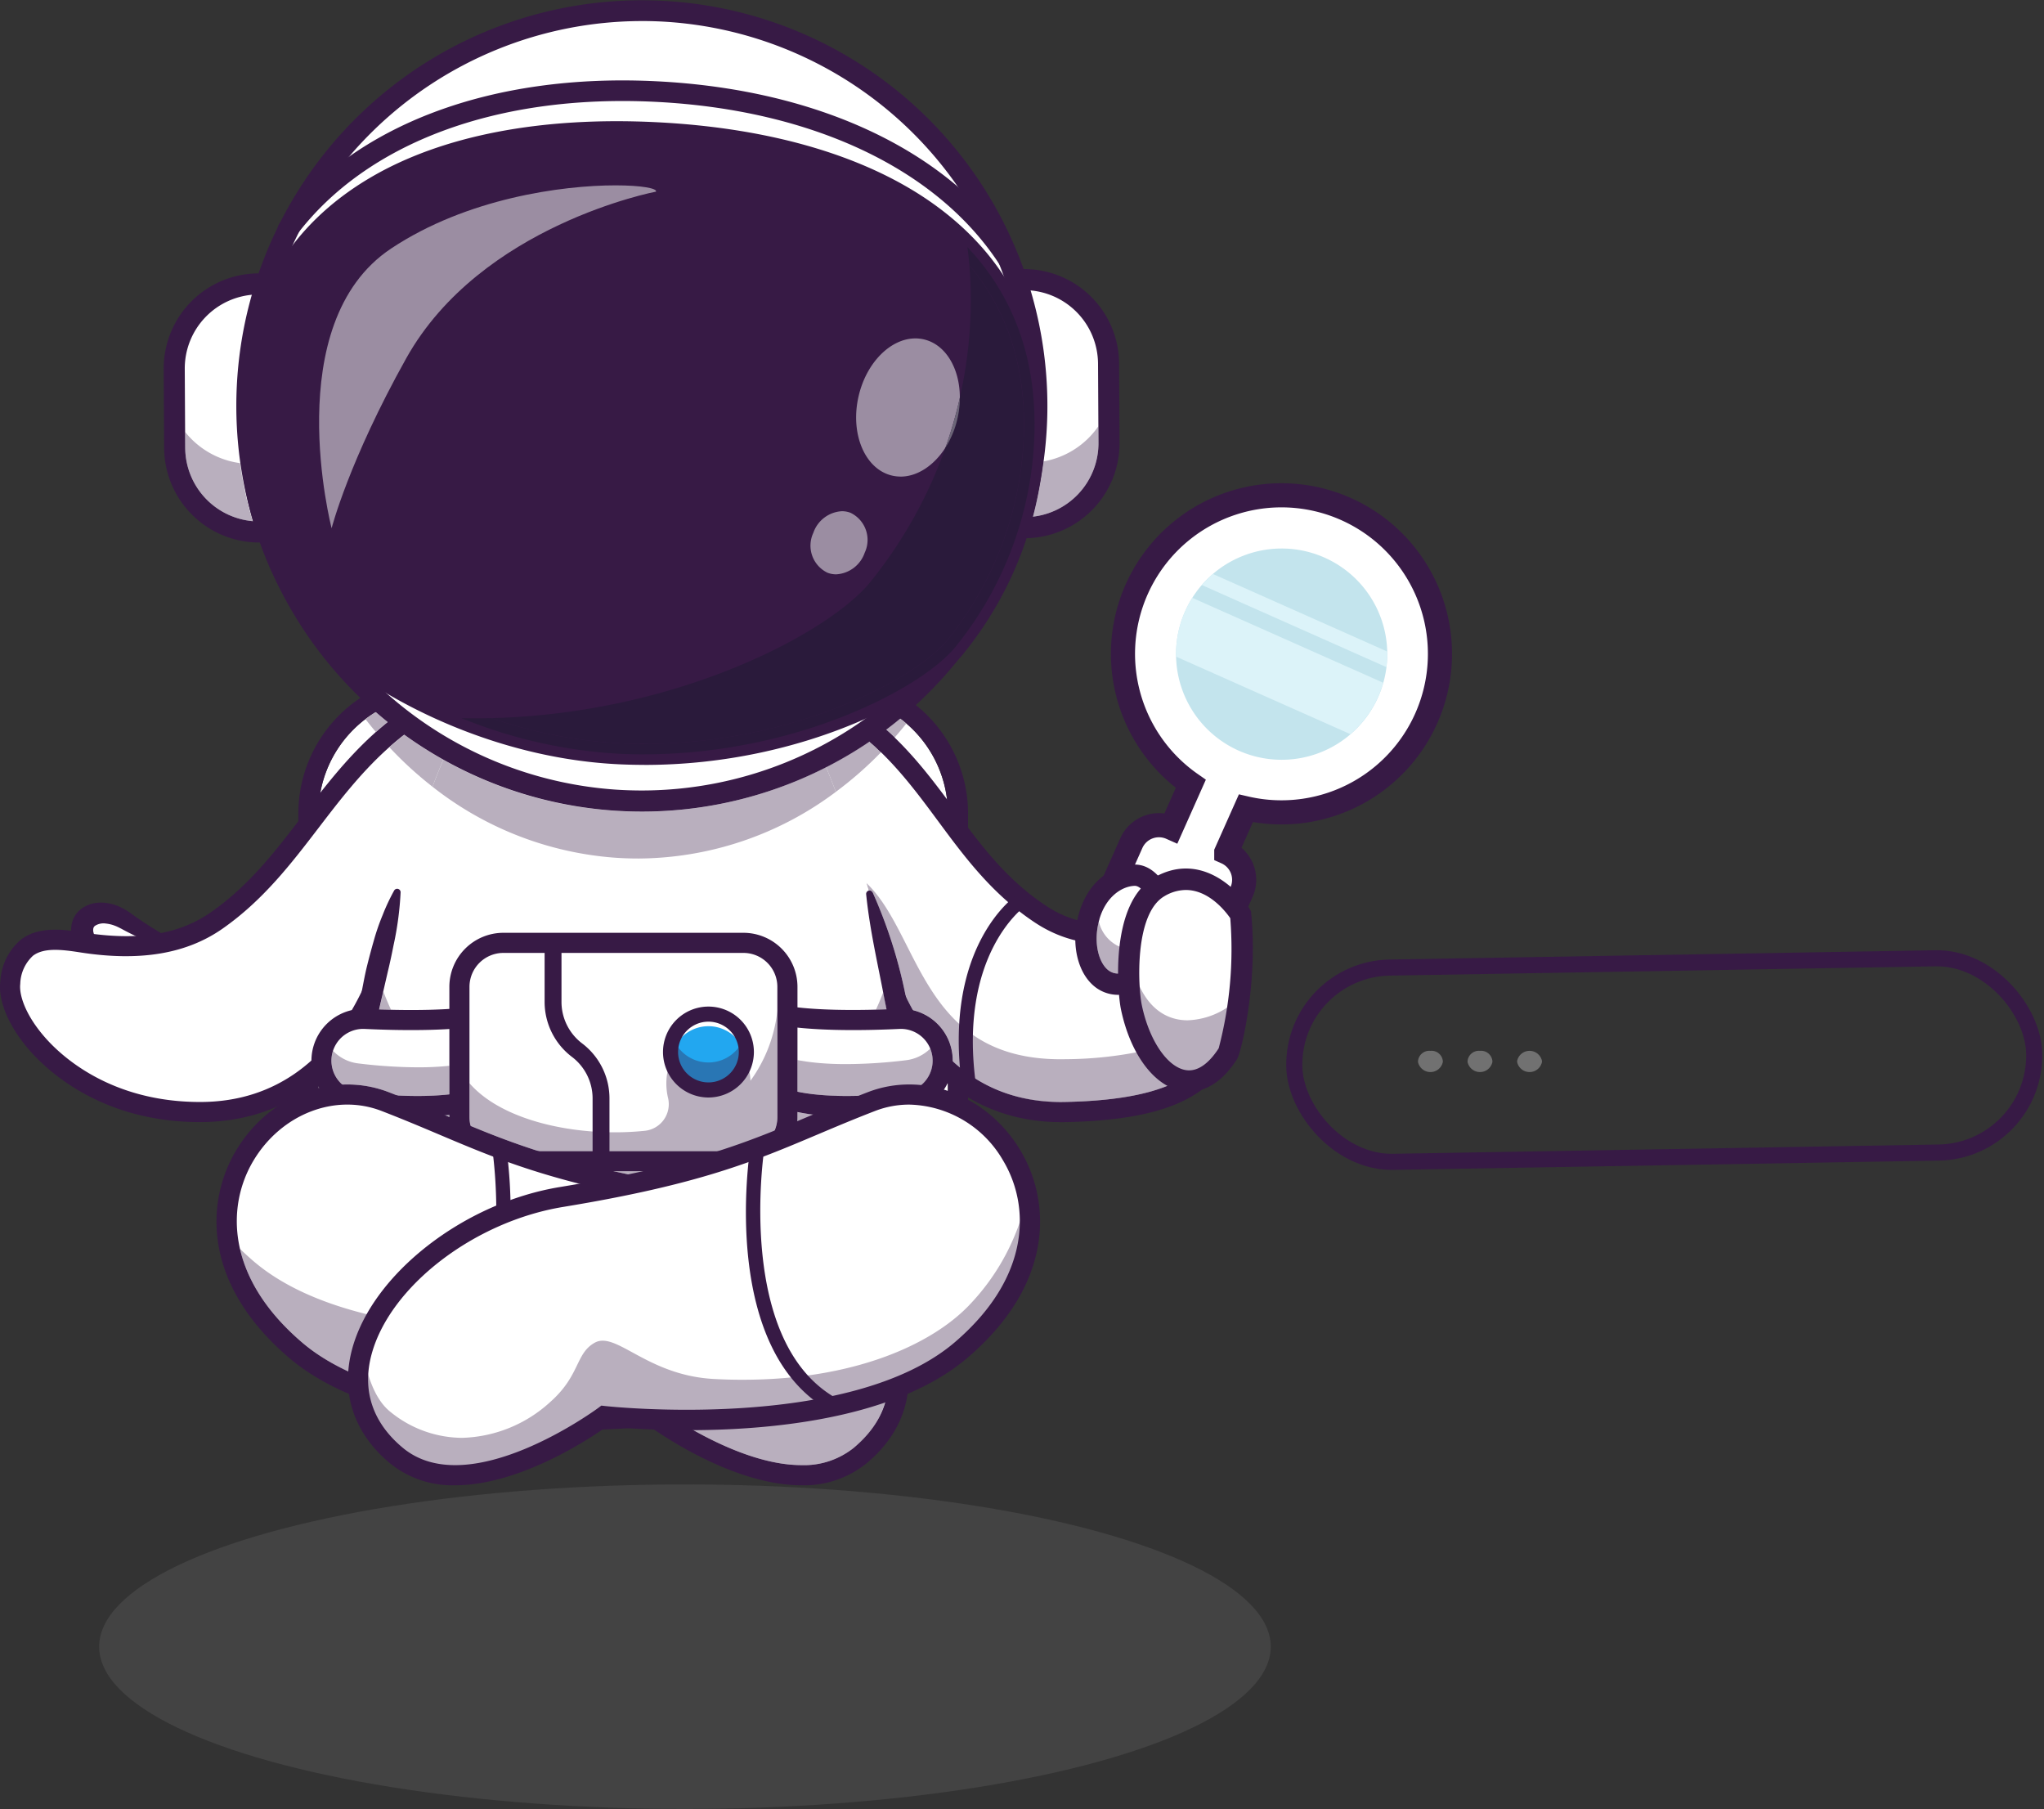 <svg xmlns="http://www.w3.org/2000/svg" width="254.242" height="224.95" viewBox="0 0 254.242 224.95">
  <rect x="0" y="0" width="254.242" height="224.95" fill="#333333" stroke="none"/>
  <g id="Group_11" data-name="Group 11" transform="translate(-4131.858 999.504)">
    <g id="Group_10" data-name="Group 10" transform="translate(0 377.05)">
      <path id="Path_7" data-name="Path 7" d="M69.463,1626.186H69.39c-10.99,0-17.1-5.563-19.223-7.959a15.458,15.458,0,0,1-2.319-3.366c3.6,5.24,11.455,8.3,21.9,8.3h.113c11.665-.025,14.966-7.113,18.021-13.762a17.529,17.529,0,0,1,.889,4.469c-.157.291-.322.583-.493.875a6.424,6.424,0,0,0-4.974,5.361,6.493,6.493,0,0,0-.071.934,20.075,20.075,0,0,1-13.769,5.146M89.949,1610.2a21.18,21.18,0,0,0-1.028-3.028,21.3,21.3,0,0,1,4.024-6.148c-.307.634-.583,1.277-.844,1.926a27.534,27.534,0,0,0-1.094,3.167c-.307,1.072-.6,2.147-.862,3.23-.07.283-.134.568-.2.853" transform="translate(4087.353 -2865.707)" fill="#b9afbe" fill-rule="evenodd"/>
      <path id="Path_9" data-name="Path 9" d="M495.573,1541.405a.874.874,0,0,1-.873-.873c0-10.366-10-17.8-10.1-17.873a.873.873,0,1,1,1.029-1.411c.442.322,10.82,8.019,10.82,19.284a.873.873,0,0,1-.873.873" transform="translate(3681.455 -2791.352)" fill="#371a45" fill-rule="evenodd"/>
      <path id="Path_10" data-name="Path 10" d="M147.548,1629.852c-3.284-3.795.2-6.168,3.711-4.16,3.186,1.824,6.032,4.024,9.645,2.979,0,0-.274,2.295-3.175,4.812s-10.181-3.631-10.181-3.631" transform="translate(3995.842 -2887.974)" fill="#fff" fill-rule="evenodd"/>
      <path id="Path_11" data-name="Path 11" d="M128.362,1613.345a5.982,5.982,0,0,1-1.6-2.627,3.572,3.572,0,0,1-.012-1.928,3.124,3.124,0,0,1,1.195-1.721,3.9,3.9,0,0,1,1.735-.69,5.079,5.079,0,0,1,1.653.054,5.835,5.835,0,0,1,1.461.486,7.306,7.306,0,0,1,.653.356c.111.065.2.125.289.183l.265.176a46.079,46.079,0,0,0,4.076,2.652,8.44,8.44,0,0,0,2.168.809,7.034,7.034,0,0,0,2.368.079h0a.18.18,0,0,1,.1.344,6.5,6.5,0,0,1-2.555.558,8.6,8.6,0,0,1-2.636-.406,31.17,31.17,0,0,1-4.659-2.088l-.273-.137c-.094-.048-.182-.091-.254-.121-.154-.072-.311-.128-.466-.184a4.348,4.348,0,0,0-.924-.2,1.965,1.965,0,0,0-1.367.292.563.563,0,0,0-.188.29,1.139,1.139,0,0,0,.014.529,3.419,3.419,0,0,0,.307.788,9.087,9.087,0,0,0,.542.865l.04.059a1.252,1.252,0,0,1-1.932,1.578" transform="translate(4014.082 -2870.649)" fill="#371a45" fill-rule="evenodd"/>
      <path id="Path_12" data-name="Path 12" d="M68.9,1673.531a3.924,3.924,0,0,1-1.79-.212,4.676,4.676,0,0,1-1.54-1.022,11.772,11.772,0,0,1-1.168-1.33l-1.039-1.336a21.06,21.06,0,0,0-2.179-2.414,17.893,17.893,0,0,0-2.52-1.96c-.946-.631-1.859-1.214-2.794-1.736a21.215,21.215,0,0,0-2.857-1.333,15.5,15.5,0,0,0-6.023-.973h-.033a1.252,1.252,0,0,1-.217-2.49,13.842,13.842,0,0,1,7.258.933,23.334,23.334,0,0,1,5.989,3.77,17.732,17.732,0,0,1,2.583,2.476,19.959,19.959,0,0,1,2.024,2.885c.587.991,1.091,2,1.706,2.855a3.857,3.857,0,0,0,1.1,1.055,3.785,3.785,0,0,0,1.5.473h0a.18.18,0,0,1,0,.357" transform="translate(4089.378 -2919.25)" fill="#371a45" fill-rule="evenodd"/>
      <path id="Path_33" data-name="Path 33" d="M670.779,1288.137q-.857-.917-1.67-1.883.712-.633,1.467-1.242,1.01.814,2.063,1.577-.968.754-1.86,1.548" transform="translate(3509.502 -2571.778)" fill="#371a45" fill-rule="evenodd"/>
      <path id="Path_97" data-name="Path 97" d="M1.1,45.534l10.616-10.6a3.756,3.756,0,0,1,5.308,0l4.234-4.23A19.714,19.714,0,1,1,26.565,36h0l-4.234,4.23a3.747,3.747,0,0,1,0,5.3L11.715,56.139a3.756,3.756,0,0,1-5.308,0L1.1,50.837A3.747,3.747,0,0,1,1.1,45.534Z" transform="translate(4249.124 -1300.127) rotate(-21)" fill="#fff" stroke="#371a45" stroke-width="3"/>
      <path id="Path_1" data-name="Path 1" d="M645.128,1251.346V1299.6a14.8,14.8,0,0,1-14.755,14.755h-48.79a14.8,14.8,0,0,1-14.755-14.755v-48.259a14.8,14.8,0,0,1,14.755-14.755h48.79a14.805,14.805,0,0,1,14.755,14.755" transform="translate(3604.635 -2526.741)" fill="#fff" fill-rule="evenodd"/>
      <path id="Path_2" data-name="Path 2" d="M597.083,1200.772H548.3a17.276,17.276,0,0,0-17.257,17.257v48.26a17.276,17.276,0,0,0,17.257,17.257h48.787a17.276,17.276,0,0,0,17.257-17.257v-48.26a17.276,17.276,0,0,0-17.257-17.257m0,2.5a14.8,14.8,0,0,1,14.755,14.755v48.26a14.8,14.8,0,0,1-14.755,14.755H548.3a14.8,14.8,0,0,1-14.755-14.755v-48.26a14.8,14.8,0,0,1,14.755-14.755h48.787" transform="translate(3637.925 -2493.424)" fill="#371a45" fill-rule="evenodd"/>
      <path id="Path_3" data-name="Path 3" d="M1392.609,1211.872c18.173,6.24,19.514,20.631,32.086,28.985,5.442,3.615,11.126,2.733,17.914.911,3.618-.97,5.354,2.616,5.592,8.757.331,8.554-2.612,14.606-20.414,14.954-20.748.405-24.34-24.157-24.34-24.157l-10.838-29.449" transform="translate(2836.556 -2503.749)" fill="#fff" fill-rule="evenodd"/>
      <path id="Path_4" data-name="Path 4" d="M1566.627,1598.911a19.254,19.254,0,0,1-13.418-5.057,6.48,6.48,0,0,0-4.971-6.375c-.3-.535-.586-1.071-.85-1.6q-.042-.179-.084-.357a60.5,60.5,0,0,0-4.063-12.667.425.425,0,0,0-.383-.244.284.284,0,0,0-.042,0,.364.364,0,0,0-.074.014q-.134-.466-.273-.933c6.69,6.351,6.828,21.9,24.13,21.9.191,0,.381,0,.577-.006a48.04,48.04,0,0,0,9.826-1.049,14.674,14.674,0,0,0,3.9,3.909c-3.09,1.532-7.636,2.342-13.755,2.462-.176,0-.351.006-.525.006" transform="translate(2697.167 -2838.427)" fill="#b9afbe" fill-rule="evenodd"/>
      <path id="Path_5" data-name="Path 5" d="M1410.637,1250.081c-8.73,0-15.824-4.334-20.54-12.561a39.756,39.756,0,0,1-4.542-12.672,1.251,1.251,0,1,1,2.475-.362,37.94,37.94,0,0,0,4.273,11.851c4.389,7.614,10.72,11.409,18.806,11.236,8.492-.166,13.954-1.661,16.7-4.572,1.887-2,2.655-4.8,2.489-9.082-.2-5.188-1.421-6.839-2.13-7.361a2.025,2.025,0,0,0-1.889-.235c-6.5,1.743-12.835,2.972-18.93-1.078-5.3-3.522-8.695-8.109-11.977-12.544-4.843-6.544-9.417-12.725-19.823-16.3a1.251,1.251,0,1,1,.812-2.366c11.143,3.826,16.165,10.613,21.022,17.177,3.3,4.458,6.415,8.669,11.35,11.948,4.758,3.162,9.609,2.7,16.9.746a4.562,4.562,0,0,1,4.021.637c1.9,1.4,2.961,4.524,3.145,9.279.131,3.371-.112,7.656-3.168,10.9-3.276,3.472-9.146,5.174-18.472,5.357-.173,0-.347.005-.52.005" transform="translate(2853.21 -2487.095)" fill="#371a45" fill-rule="evenodd"/>
      <path id="Path_6" data-name="Path 6" d="M76.795,1211.872c-18.173,6.24-20.8,21.129-33.171,29.777-3.692,2.581-8.776,4-16.822,2.737-3.7-.579-8.1-1.095-8.863,5-.619,4.956,7.95,16.124,23.678,16.089,20.752-.046,24.34-24.157,24.34-24.157l10.838-29.449" transform="translate(4115.202 -2503.749)" fill="#fff" fill-rule="evenodd"/>
      <path id="Path_8" data-name="Path 8" d="M24.885,1250.076c-12.009,0-18.751-6.154-21.1-8.8-2.652-3-4.052-6.246-3.747-8.692a7.324,7.324,0,0,1,2.568-5.2c2.3-1.735,5.439-1.245,7.729-.885,6.857,1.072,11.913.27,15.913-2.527,4.737-3.312,7.974-7.539,11.4-12.014,5.282-6.9,10.743-14.028,22.081-17.921a1.251,1.251,0,1,1,.812,2.366c-10.623,3.648-15.85,10.475-20.906,17.076-3.392,4.429-6.9,9.01-11.954,12.543-4.5,3.146-10.3,4.111-17.733,2.948-2.308-.361-4.492-.6-5.837.412a4.927,4.927,0,0,0-1.591,3.509c-.16,1.285.565,3.816,3.138,6.725,2.12,2.4,8.233,7.959,19.223,7.959h.073c19.451-.043,23.071-22.861,23.105-23.091a1.251,1.251,0,0,1,2.475.369,39.13,39.13,0,0,1-4.542,12.5c-4.8,8.3-12.076,12.7-21.032,12.721h-.079" transform="translate(4131.858 -2487.095)" fill="#371a45" fill-rule="evenodd"/>
      <path id="Path_13" data-name="Path 13" d="M671.294,1306.6H597.248a178.419,178.419,0,0,1,1.376-20.561c.26-2.2.571-4.541.944-6.983a185.012,185.012,0,0,1,9.142-36.3q1.067-2.873,2.269-5.731.958-2.268,2-4.512.763-1.643,1.58-3.27h39.418q.815,1.627,1.58,3.27,1.063,2.268,2.026,4.566,1.375,3.27,2.575,6.562a185.959,185.959,0,0,1,8.812,35.415c.373,2.451.684,4.8.947,7.008a178.371,178.371,0,0,1,1.374,20.539" transform="translate(3576.343 -2519.905)" fill="#fff" fill-rule="evenodd"/>
      <path id="Path_14" data-name="Path 14" d="M709.046,1787.859c-1.735-.331-3.346-.665-4.852-1h8.878c-1.256.336-2.593.669-4.025,1m17.695-5.752a6.7,6.7,0,0,0,.293-1.966v-.621a32.3,32.3,0,0,0,4.753.465c-1.756.73-3.4,1.437-5.046,2.123m-43-1.991-.3-.128-.275-.116q.289-.024.576-.053v.3m-7.264-13.343q-.746-.018-1.464-.043.168-.759.348-1.513l.166-.716q.433,1.155.95,2.272m60.314-.008q.495-1.067.913-2.174.079.408.156.816.136.657.267,1.316-.655.023-1.336.041" transform="translate(3504.015 -3017.764)" fill="#b9afbe" fill-rule="evenodd"/>
      <path id="Path_15" data-name="Path 15" d="M647.38,1582.163a60.5,60.5,0,0,1,4.063,12.667c.518,2.157.885,4.345,1.277,6.526.186,1.092.34,2.19.511,3.285l.256,1.641.226,1.646.445,3.293.407,3.3c.241,2.2.473,4.4.654,6.613.368,4.424.623,8.824.64,13.312l0,1.239H616.956v-2.5h1.261v2.5H579.309l0-1.239c.017-4.51.275-8.931.646-13.376s.876-8.861,1.534-13.263l.238-1.653.272-1.647c.185-1.1.354-2.2.553-3.293.421-2.186.8-4.38,1.24-6.564.218-1.092.407-2.191.674-3.274s.555-2.158.862-3.23a27.542,27.542,0,0,1,1.094-3.167,25.235,25.235,0,0,1,1.437-3.059.429.429,0,0,1,.8.219v.013a39.8,39.8,0,0,1-.882,6.6c-.213,1.079-.439,2.155-.7,3.223l-.742,3.213c-1.022,4.278-1.72,8.628-2.376,12.978s-1.146,8.727-1.516,13.11-.62,8.8-.637,13.142l-1.251-1.239h37.652v2.5h-1.261v-2.5h37.653l-1.251,1.239c-.016-4.322-.268-8.724-.631-13.079s-.843-8.719-1.518-13.047l-.244-1.624-.279-1.618c-.194-1.077-.371-2.157-.58-3.232-.43-2.146-.82-4.3-1.264-6.44-.81-4.306-1.817-8.548-2.265-12.987v-.01a.422.422,0,0,1,.8-.221" transform="translate(3593.028 -2847.738)" fill="#371a45" fill-rule="evenodd"/>
      <path id="Path_16" data-name="Path 16" d="M593.255,1814.219c-4.588,1.857-11.688,1.469-16.528.883a5.2,5.2,0,0,1,.866-10.358c4.528.213,11.319.312,15.62-.642l.043,10.117" transform="translate(3599.679 -3054.597)" fill="#fff" fill-rule="evenodd"/>
      <path id="Path_17" data-name="Path 17" d="M600.746,1875.766q-1.214,0-2.521-.064-.515-.2-1.047-.408a14.259,14.259,0,0,0-5.152-.958c-.208,0-.414,0-.622.013a3.968,3.968,0,0,1-1.3-3.553,4,4,0,0,1,.15-.644,5.172,5.172,0,0,0,3.126,1.563,62.8,62.8,0,0,0,7.423.486,38.052,38.052,0,0,0,3.921-.189v3.556a36.77,36.77,0,0,1-3.975.2" transform="translate(3583.031 -3116.032)" fill="#b9afbe" fill-rule="evenodd"/>
      <path id="Path_18" data-name="Path 18" d="M560.682,1789.1a3.95,3.95,0,0,0-.469,7.871c6.917.838,12.566.553,15.909-.8.963-.39,1.251-1.952,1.33-2.606a8.349,8.349,0,0,0-.873-5.079c-4.364.913-10.928.843-15.708.619-.063,0-.126,0-.189,0m6.789,10.848a63.881,63.881,0,0,1-7.558-.493,6.452,6.452,0,0,1,1.075-12.849c4.717.221,11.2.293,15.29-.614.65-.144,2.266-.15,3.215,2.9.959,3.085.85,8.269-2.432,9.6a26.546,26.546,0,0,1-9.59,1.458" transform="translate(3616.343 -3037.709)" fill="#371a45" fill-rule="evenodd"/>
      <path id="Path_19" data-name="Path 19" d="M1392.846,1815.092a61.63,61.63,0,0,1-7.818.481c-.191,0-.379,0-.57-.009s-.4-.008-.6-.017c-.136,0-.269-.008-.4-.014l-.472-.027c-.2-.011-.4-.026-.6-.041h-.015c-.2-.014-.4-.031-.594-.052-.13-.012-.261-.026-.388-.041-.11-.009-.22-.024-.328-.035-.17-.02-.342-.043-.507-.067s-.316-.046-.469-.072a.435.435,0,0,1-.092-.015c-.182-.026-.362-.058-.539-.093s-.356-.066-.53-.1l-.043-.008c-.1-.023-.2-.043-.293-.067s-.214-.049-.322-.078h0c-.327-.082-.649-.174-.961-.272-.168-.052-.336-.11-.5-.168s-.328-.122-.484-.185l.044-10.117a29.572,29.572,0,0,0,3.713.542,92.951,92.951,0,0,0,11.9.1c.081,0,.162-.006.246-.006a5.2,5.2,0,0,1,.62,10.363" transform="translate(2851.708 -3054.588)" fill="#fff" fill-rule="evenodd"/>
      <path id="Path_20" data-name="Path 20" d="M1425.714,1871.934a31.332,31.332,0,0,1-6.136-.53v-3.937l.115.021c.177.034.356.066.539.092a.441.441,0,0,0,.093.015c.154.026.309.05.469.073s.336.046.507.066c.107.012.217.026.327.035.128.014.258.029.389.041.2.02.4.038.593.052h.015c.2.015.4.029.6.041l.472.026c.13.006.263.011.4.015.2.008.4.014.6.017s.379.009.571.009l.43,0a62.644,62.644,0,0,0,7.388-.483,5.162,5.162,0,0,0,3.021-1.456,3.98,3.98,0,0,1,.255.933,3.945,3.945,0,0,1-3.426,4.5,60.5,60.5,0,0,1-7.219.472" transform="translate(2811.47 -3112.2)" fill="#b9afbe" fill-rule="evenodd"/>
      <path id="Path_21" data-name="Path 21" d="M1331.175,1796.16c3.343,1.353,8.992,1.638,15.909.8a3.95,3.95,0,0,0-.657-7.866c-4.78.224-11.344.294-15.708-.62a8.353,8.353,0,0,0-.873,5.08c.079.653.367,2.216,1.33,2.606m8.652,3.777a26.525,26.525,0,0,1-9.59-1.458c-3.282-1.329-3.391-6.513-2.432-9.6.948-3.052,2.564-3.047,3.214-2.9,4.091.908,10.573.834,15.291.614a6.452,6.452,0,0,1,1.075,12.849,63.893,63.893,0,0,1-7.558.493" transform="translate(2897.32 -3037.698)" fill="#371a45" fill-rule="evenodd"/>
      <path id="Path_22" data-name="Path 22" d="M858.616,1683.479v16.214a5.487,5.487,0,0,1-5.47,5.47h-29.86a5.487,5.487,0,0,1-5.467-5.47v-16.214a5.483,5.483,0,0,1,5.467-5.467h29.86a5.483,5.483,0,0,1,5.47,5.467" transform="translate(3371.183 -2937.318)" fill="#fff" fill-rule="evenodd"/>
      <path id="Path_23" data-name="Path 23" d="M869.806,1816.521H844.32c-3.152-1.006-5.821-2.046-8.45-3.133a4.2,4.2,0,0,1-.141-1.084v-4.231c3.58,4.132,11.018,6.107,18.084,6.107a36.495,36.495,0,0,0,3.675-.183,3.33,3.33,0,0,0,2.949-4.05,7.731,7.731,0,0,1-.219-1.838,7.534,7.534,0,0,1,.609-3,4.716,4.716,0,0,0,9.253,0,7.483,7.483,0,0,1,.6,2.656,18.061,18.061,0,0,0,3.339-8.683V1812.3a4.223,4.223,0,0,1-2.451,3.829q-.3.112-.6.224a4.192,4.192,0,0,1-1.165.164" transform="translate(3354.525 -3049.928)" fill="#b9afbe" fill-rule="evenodd"/>
      <path id="Path_24" data-name="Path 24" d="M806.638,1662.593a4.222,4.222,0,0,0-4.217,4.217v16.216a4.221,4.221,0,0,0,4.217,4.217H836.5a4.221,4.221,0,0,0,4.216-4.217V1666.81a4.222,4.222,0,0,0-4.216-4.217H806.638m29.861,27.151H806.638a6.726,6.726,0,0,1-6.719-6.718V1666.81a6.726,6.726,0,0,1,6.719-6.718H836.5a6.727,6.727,0,0,1,6.718,6.718v16.216a6.726,6.726,0,0,1-6.718,6.718" transform="translate(3387.833 -2920.65)" fill="#371a45" fill-rule="evenodd"/>
      <path id="Path_25" data-name="Path 25" d="M1203.089,1809.517a4.715,4.715,0,1,1-4.716-4.715,4.715,4.715,0,0,1,4.716,4.715" transform="translate(3021.604 -3055.248)" fill="#22a7f0" fill-rule="evenodd"/>
      <path id="Path_26" data-name="Path 26" d="M1203.072,1809.518a4.449,4.449,0,0,1-.062.751,4.715,4.715,0,0,0-9.31,0,4.437,4.437,0,0,1-.062-.751,4.716,4.716,0,1,1,9.433,0" transform="translate(3021.623 -3055.248)" fill="#fff" fill-rule="evenodd"/>
      <path id="Path_27" data-name="Path 27" d="M1199.154,1864.225a4.715,4.715,0,0,1-4.656-3.969s0,.006,0,.008a4.673,4.673,0,0,1,.633-1.711,4.713,4.713,0,0,0,8.044,0,3.7,3.7,0,0,1-4.023,5.673" transform="translate(3020.823 -3105.242)" fill="#2976b4" fill-rule="evenodd"/>
      <path id="Path_28" data-name="Path 28" d="M1193.719,1850.311s0-.006,0-.008a4.765,4.765,0,0,1-.059-.745,4.6,4.6,0,0,1,.324-1.706,1.7,1.7,0,0,1-.264,2.46m9.309,0a1.7,1.7,0,0,1-.263-2.458,4.607,4.607,0,0,1,.323,1.706,4.674,4.674,0,0,1-.06.751" transform="translate(3021.604 -3095.29)" fill="#b9afbe" fill-rule="evenodd"/>
      <path id="Path_29" data-name="Path 29" d="M989.821,1673.839a3.777,3.777,0,1,0,3.777,3.777A3.781,3.781,0,0,0,989.821,1673.839Zm0,9.43a5.653,5.653,0,1,1,5.653-5.653,5.66,5.66,0,0,1-5.653,5.653Zm-13.363,8.97a1.049,1.049,0,0,1-1.048-1.048v-7.824a6.478,6.478,0,0,0-2.568-5.148,8.582,8.582,0,0,1-3.4-6.823v-7.356a1.048,1.048,0,0,1,2.1,0v7.356a6.477,6.477,0,0,0,2.568,5.148,8.582,8.582,0,0,1,3.4,6.823v7.824a1.048,1.048,0,0,1-1.048,1.048" transform="translate(3230.157 -2923.347)" fill="#371a45" fill-rule="evenodd"/>
      <path id="Path_30" data-name="Path 30" d="M716.352,1270.373q-.521-.505-1.071-1,.887-.67,1.743-1.378.4.3.786.63-.711.893-1.458,1.746m-64.525-.684q-.664-.79-1.3-1.613a14.852,14.852,0,0,1,1.279-.873c.486.423.983.84,1.486,1.244q-.757.61-1.467,1.242m57.215,7.439q-.585-1.54-1.208-3.076a50.636,50.636,0,0,0,5.369-3.185q.757.656,1.458,1.34a46.026,46.026,0,0,1-5.619,4.921" transform="translate(3526.784 -2555.212)" fill="#b9afbe" fill-rule="evenodd"/>
      <path id="Path_31" data-name="Path 31" d="M1548.947,1301.133q-.7-.683-1.458-1.34,1.059-.72,2.078-1.491.55.493,1.071,1-.823.941-1.691,1.833" transform="translate(2692.498 -2584.139)" fill="#371a45" fill-rule="evenodd"/>
      <path id="Path_32" data-name="Path 32" d="M698.377,1314.044a46.207,46.207,0,0,1-5.368-4.914q.893-.793,1.86-1.548a50.373,50.373,0,0,0,4.848,3.107q-.692,1.675-1.339,3.355" transform="translate(3487.272 -2592.771)" fill="#b9afbe" fill-rule="evenodd"/>
      <path id="Path_34" data-name="Path 34" d="M795.4,1364.328q-1.473,0-2.961-.108a41.581,41.581,0,0,1-22.6-8.822q.647-1.68,1.339-3.355a50.166,50.166,0,0,0,21.387,6.345q1.675.11,3.33.109a50.11,50.11,0,0,0,22.912-5.533q.624,1.536,1.208,3.076a41.224,41.224,0,0,1-24.618,8.289" transform="translate(3415.811 -2634.124)" fill="#b9afbe" fill-rule="evenodd"/>
      <path id="Path_35" data-name="Path 35" d="M1809.117,528.493a1,1,0,0,1-1.007-1l-.162-28.843a1,1,0,0,1,1-1.007,10.506,10.506,0,0,1,10.564,10.446l.055,9.835a10.506,10.506,0,0,1-10.446,10.564" transform="translate(2450.238 -1839.429)" fill="#fff" fill-rule="evenodd"/>
      <path id="Path_36" data-name="Path 36" d="M1805.87,494.748h-.059a.765.765,0,0,0-.762.77l.162,28.843a.766.766,0,0,0,.766.762h0a10.269,10.269,0,0,0,10.212-10.327l-.055-9.835a10.269,10.269,0,0,0-10.268-10.212m.107,30.846a1.237,1.237,0,0,1-1.237-1.23l-.162-28.843a1.237,1.237,0,0,1,1.23-1.244,10.742,10.742,0,0,1,10.8,10.68l.055,9.835a10.74,10.74,0,0,1-10.68,10.8h-.007" transform="translate(2453.372 -1836.294)" fill="#371a45" fill-rule="evenodd"/>
      <path id="Path_37" data-name="Path 37" d="M1838.949,769.872a44.886,44.886,0,0,0,1.048-5.2q.143-.83.259-1.671a10.493,10.493,0,0,0,6.82-4.373l.012,2.054a9.2,9.2,0,0,1-8.139,9.187" transform="translate(2421.403 -2082.178)" fill="#b9afbe" fill-rule="evenodd"/>
      <path id="Path_38" data-name="Path 38" d="M1791.819,481.52l.159,28.216a9.2,9.2,0,0,0,8.835-9.24l-.055-9.836a9.2,9.2,0,0,0-8.938-9.14m-.148,30.843a2.311,2.311,0,0,1-2.311-2.3l-.162-28.843a2.312,2.312,0,0,1,2.3-2.324,11.814,11.814,0,0,1,11.881,11.749l.056,9.836a11.816,11.816,0,0,1-11.749,11.881h-.013" transform="translate(2467.678 -1821.989)" fill="#371a45" fill-rule="evenodd"/>
      <path id="Path_45" data-name="Path 45" d="M718.869,1245.415h0c-1.045,0-2.1-.035-3.157-.1a47.6,47.6,0,0,1-28.684-12.029,64.309,64.309,0,0,0,29.3,8.884c.956.04,1.9.059,2.836.059a68.4,68.4,0,0,0,27.411-5.7,47.624,47.624,0,0,1-27.711,8.889" transform="translate(3492.834 -2523.663)" fill="#b9afbe" fill-rule="evenodd"/>
      <g id="Group_9" data-name="Group 9" transform="translate(4152.221 -1376.555)">
        <path id="Path_39" data-name="Path 39" d="M320.613,505.311a1,1,0,0,1,1.007,1l.163,28.843a1,1,0,0,1-1,1.007,10.5,10.5,0,0,1-10.564-10.446l-.056-9.835a10.506,10.506,0,0,1,10.446-10.564" transform="translate(-308.857 -470.003)" fill="#fff" fill-rule="evenodd"/>
        <path id="Path_40" data-name="Path 40" d="M317.479,502.413a10.282,10.282,0,0,0-10.212,10.327l.055,9.835a10.282,10.282,0,0,0,10.269,10.212h.059a.766.766,0,0,0,.762-.77l-.162-28.843a.764.764,0,0,0-.228-.541.725.725,0,0,0-.543-.221m.113,30.846a10.753,10.753,0,0,1-10.74-10.68l-.055-9.835a10.754,10.754,0,0,1,10.68-10.8,1.249,1.249,0,0,1,.877.357,1.228,1.228,0,0,1,.367.873l.163,28.843a1.238,1.238,0,0,1-1.23,1.244h-.061" transform="translate(-305.722 -466.869)" fill="#371a45" fill-rule="evenodd"/>
        <path id="Path_41" data-name="Path 41" d="M337.953,779.79a9.209,9.209,0,0,1-8.393-9.109l-.011-1.989a10.5,10.5,0,0,0,6.825,3.877,49.969,49.969,0,0,0,1.579,7.221" transform="translate(-326.885 -714.98)" fill="#b9afbe" fill-rule="evenodd"/>
        <path id="Path_42" data-name="Path 42" d="M302.88,489.188a9.207,9.207,0,0,0-8.835,9.241l.055,9.835a9.208,9.208,0,0,0,8.938,9.14l-.159-28.216m.414,30.839a11.827,11.827,0,0,1-11.814-11.749l-.055-9.835a11.829,11.829,0,0,1,11.749-11.882,2.312,2.312,0,0,1,2.324,2.3l.162,28.844a2.311,2.311,0,0,1-2.3,2.324h-.068" transform="translate(-291.426 -452.564)" fill="#371a45" fill-rule="evenodd"/>
        <path id="Path_43" data-name="Path 43" d="M536.992,71.106a49.152,49.152,0,1,1-45.836-52.257,49.152,49.152,0,0,1,45.836,52.257" transform="translate(-428.494 -17.432)" fill="#fff" fill-rule="evenodd"/>
        <path id="Path_44" data-name="Path 44" d="M484.787,15.853a48.917,48.917,0,0,0-3.162,97.73c1.081.071,2.16.106,3.228.106a48.917,48.917,0,0,0,3.162-97.73c-1.081-.071-2.16-.106-3.228-.106m.1,98.308q-1.643,0-3.3-.108a49.276,49.276,0,1,1,3.3.108" transform="translate(-425.369 -14.307)" fill="#371a45" fill-rule="evenodd"/>
        <path id="Path_46" data-name="Path 46" d="M470.488,2.62A47.843,47.843,0,0,0,467.4,98.2c1.057.068,2.112.1,3.157.1a47.843,47.843,0,0,0,3.093-95.583c-1.056-.069-2.112-.1-3.157-.1m.066,98.306q-1.656,0-3.33-.109a50.443,50.443,0,1,1,3.33.109" transform="translate(-411.069 0)" fill="#371a45" fill-rule="evenodd"/>
        <path id="Path_47" data-name="Path 47" d="M541.232,273.02a44.084,44.084,0,0,1-9.754,25.478c-4.276,5.331-21.2,14.186-41.5,13.347-18.827-.778-35.443-11.672-39.163-17.4a44.088,44.088,0,0,1-7.148-26.329c1.279-25.42,23.649-34.86,50.593-33.5s48.255,12.993,46.975,38.413" transform="translate(-432.974 -218.096)" fill="#371a45" fill-rule="evenodd"/>
        <path id="Path_48" data-name="Path 48" d="M472.142,218.36c-15.8,0-43.191,4.112-44.613,32.378a42.748,42.748,0,0,0,6.939,25.549c3.545,5.463,19.76,16.051,38.118,16.81,20.351.843,36.617-8.108,40.427-12.858a42.748,42.748,0,0,0,9.468-24.725c.581-11.546-3.581-20.667-12.37-27.108-7.908-5.8-19.445-9.23-33.363-9.931-1.374-.069-2.926-.116-4.607-.116m3.172,77.413c-.936,0-1.88-.019-2.835-.059-19.518-.806-36.3-11.975-40.208-18a45.351,45.351,0,0,1-7.358-27.107c.628-12.482,6.117-21.854,16.316-27.856,8.893-5.234,21.219-7.619,35.652-6.891s26.458,4.334,34.78,10.433c9.545,7,14.066,16.872,13.439,29.354a45.346,45.346,0,0,1-10.041,26.232c-4.035,5.03-19.581,13.9-39.744,13.9" transform="translate(-415.531 -200.657)" fill="#371a45" fill-rule="evenodd"/>
        <path id="Path_49" data-name="Path 49" d="M1454.589,619.416a4.666,4.666,0,0,1-1.059-.122c-3.39-.792-5.252-5.226-4.159-9.9.98-4.193,4-7.159,7.057-7.159a4.634,4.634,0,0,1,1.06.122c2.739.64,4.481,3.659,4.471,7.263a55.384,55.384,0,0,1-1.78,6.179c-1.416,2.227-3.494,3.621-5.59,3.621m-8.017,12.153a2.982,2.982,0,0,1-1.078-.2,3.741,3.741,0,0,1-1.76-4.958,3.987,3.987,0,0,1,3.555-2.692,2.984,2.984,0,0,1,1.078.2,3.743,3.743,0,0,1,1.76,4.958,3.987,3.987,0,0,1-3.555,2.692" transform="translate(-1362.932 -560.152)" fill="#9b8da2" fill-rule="evenodd"/>
        <path id="Path_50" data-name="Path 50" d="M893.733,531.4q-1.331,0-2.689-.055a58.276,58.276,0,0,1-16.3-3.146c23.294-.571,42.15-10.7,47.188-16.983a56.79,56.79,0,0,0,9.3-16.668,11.481,11.481,0,0,0,1.467-3.538,11.751,11.751,0,0,0,.312-2.641,55.613,55.613,0,0,0,1.3-9.489,50.889,50.889,0,0,0-.113-7c4.914,5.841,7.176,13.173,6.738,21.886a42.747,42.747,0,0,1-9.468,24.725c-3.641,4.539-18.654,12.914-37.739,12.913" transform="translate(-833.99 -438.9)" fill="#2a1a3b" fill-rule="evenodd"/>
        <path id="Path_51" data-name="Path 51" d="M844.243,502.877c-.89,0-1.785-.017-2.69-.055a60.624,60.624,0,0,1-19.955-4.447c.552.011,1.106.017,1.654.017.69,0,1.378-.008,2.06-.025a58.271,58.271,0,0,0,16.3,3.146q1.356.056,2.689.055c19.085,0,34.1-8.374,37.739-12.913a42.748,42.748,0,0,0,9.468-24.725c.438-8.713-1.824-16.044-6.738-21.886q-.1-1.137-.249-2.241c5.678,5.991,8.808,13.981,8.3,24.191a44.11,44.11,0,0,1-9.753,25.48c-4.087,5.093-19.722,13.4-38.816,13.4" transform="translate(-784.554 -409.071)" fill="#2a1a3b" fill-rule="evenodd"/>
        <path id="Path_52" data-name="Path 52" d="M1683.189,714.1a55.335,55.335,0,0,0,1.78-6.179,11.762,11.762,0,0,1-.312,2.641,11.485,11.485,0,0,1-1.467,3.538" transform="translate(-1585.941 -658.457)" fill="#6b6577" fill-rule="evenodd"/>
        <path id="Path_53" data-name="Path 53" d="M585.237,166.828a1.275,1.275,0,0,1-.88-.351l-.131-.117-.074-.129c-7.681-12-23.317-19.452-42.9-20.437-19.688-.988-35.989,5.068-44.718,16.622l-.092.109a1.268,1.268,0,0,1-1.8.09,1.292,1.292,0,0,1-.129-1.774c9.255-12.221,26.333-18.639,46.868-17.605,20.386,1.026,36.741,8.881,44.887,21.554a1.281,1.281,0,0,1-1.033,2.038" transform="translate(-480.053 -133.127)" fill="#371a45" fill-rule="evenodd"/>
        <path id="Path_54" data-name="Path 54" d="M569.578,372.522s-6.612-25.474,7.406-34.787c9.42-6.259,21.291-7.852,27.907-7.852,3.229,0,5.206.379,5.036.781,0,0-21.788,4.128-31.067,20.723-7.155,12.8-9.281,21.135-9.281,21.135" transform="translate(-548.693 -306.833)" fill="#9b8da2" fill-rule="evenodd"/>
      </g>
      <path id="Path_55" data-name="Path 55" d="M456.321,1987.779s-30.791,3.49-44.477-8.27c-18.7-16.066-2.666-36.2,11.225-30.837,12.093,4.67,17.066,8.342,38.546,11.863,18,2.949,33.46,21.428,20.544,32.154-9.119,7.572-25.839-4.909-25.839-4.909" transform="translate(3756.69 -3188.243)" fill="#fff" fill-rule="evenodd"/>
      <path id="Path_56" data-name="Path 56" d="M496.9,2249.212h0c-5.777,0-12.262-3.542-15.574-5.624q.67.008,1.374.008c7.163,0,16.833-.675,24.934-3.617a11.157,11.157,0,0,1-4.222,7.079,9.892,9.892,0,0,1-6.509,2.154m-55.142-11.1a26.547,26.547,0,0,1-7.05-4.219c-4.478-3.847-6.8-7.851-7.65-11.591q.781.769,1.664,1.528c4.043,3.474,9.579,5.617,15.371,6.913a15.956,15.956,0,0,0-2.334,7.368" transform="translate(3734.639 -3443.576)" fill="#b9afbe" fill-rule="evenodd"/>
      <path id="Path_57" data-name="Path 57" d="M439.912,1969.965l.4.3c.123.092,9.652,7.1,17.78,7.1a9.9,9.9,0,0,0,6.512-2.153c3.761-3.124,5.1-7.152,3.881-11.649-2.3-8.453-12.763-16.494-23.829-18.308-16.9-2.769-23.724-5.655-31.627-9-2.224-.941-4.524-1.912-7.168-2.933-5.757-2.223-12.454.377-15.927,6.181-3.326,5.56-3.5,14.4,5.968,22.54,13.12,11.273,43.219,8.011,43.521,7.977l.491-.056m18.187,9.906c-8.1,0-16.874-5.885-18.883-7.313-4.16.415-31.8,2.684-44.947-8.616-10.652-9.152-10.333-19.288-6.484-25.722,4.1-6.853,12.08-9.893,18.974-7.23,2.681,1.035,5,2.015,7.241,2.963,7.755,3.279,14.454,6.11,31.057,8.832,11.956,1.96,23.306,10.8,25.839,20.121,1.476,5.435-.191,10.489-4.7,14.23a12.315,12.315,0,0,1-8.1,2.736" transform="translate(3773.449 -3171.728)" fill="#371a45" fill-rule="evenodd"/>
      <path id="Path_58" data-name="Path 58" d="M738.168,2064.6a.873.873,0,0,1-.412-1.644c12.922-6.888,9.291-30.886,9.253-31.127a.873.873,0,1,1,1.725-.273c.164,1.037,3.851,25.474-10.157,32.941a.871.871,0,0,1-.41.1" transform="translate(3446.081 -3265.472)" fill="#371a45" fill-rule="evenodd"/>
      <path id="Path_59" data-name="Path 59" d="M667.931,1987.779s30.791,3.49,44.478-8.27c18.7-16.066,2.665-36.2-11.225-30.837-12.093,4.67-17.067,8.342-38.547,11.863-18,2.949-33.46,21.428-20.545,32.154,9.118,7.572,25.839-4.909,25.839-4.909" transform="translate(3539.071 -3188.243)" fill="#fff" fill-rule="evenodd"/>
      <path id="Path_60" data-name="Path 60" d="M675.664,2407.065a11.085,11.085,0,0,1-7.3-2.439,14.578,14.578,0,0,1-2.8-3.043,14.565,14.565,0,0,0,2.8,3.043,11.092,11.092,0,0,0,7.3,2.439c5.948,0,12.428-3.433,15.934-5.606h0c-3.506,2.172-9.989,5.606-15.937,5.606m56.4-11.527h0a27.135,27.135,0,0,0,6.616-4.091c.3-.257.59-.516.872-.775q-.424.39-.873.776a27.11,27.11,0,0,1-6.615,4.09" transform="translate(3512.795 -3600.181)" fill="#b38982" fill-rule="evenodd"/>
      <path id="Path_61" data-name="Path 61" d="M1205.054,2478.909q-.7,0-1.375-.009h0q.671.009,1.376.009c7.164,0,16.832-.674,24.933-3.617-8.1,2.942-17.77,3.617-24.934,3.617" transform="translate(3012.285 -3678.889)" fill="#8c7b94" fill-rule="evenodd"/>
      <path id="Path_62" data-name="Path 62" d="M1038.089,2466.233c1.623-1.006,2.609-1.742,2.609-1.742s3.636.412,8.961.476h0c-5.327-.063-8.961-.475-8.961-.475s-.985.735-2.608,1.741h0m37.88-4.875h0c.884-.321,1.75-.669,2.591-1.047-.841.377-1.707.726-2.591,1.047" transform="translate(3166.304 -3664.956)" fill="#371a45" fill-rule="evenodd"/>
      <path id="Path_63" data-name="Path 63" d="M665.409,2401.106l-.01-.015.01.015m73.992-10.912.017-.015-.017.015m.029-.026.007-.007-.007.007" transform="translate(3512.953 -3599.707)" fill="#b38982" fill-rule="evenodd"/>
      <path id="Path_64" data-name="Path 64" d="M649.405,2161.26a11.092,11.092,0,0,1-7.3-2.439,14.564,14.564,0,0,1-2.8-3.043v0l-.01-.015,0-.008,0-.006a11.626,11.626,0,0,1-1.492-9.763c.66,2.229,1.307,5.657,3.629,7.46a14.217,14.217,0,0,0,8.844,3.176,16.9,16.9,0,0,0,10.978-4.466c3.726-3.3,3.118-6.011,5.51-7.356a2.01,2.01,0,0,1,1.007-.259c2.642,0,6.474,4.378,13.859,4.763q1.83.1,3.571.094c13.82,0,23.331-4.344,28.009-9.123a27.983,27.983,0,0,0,7.368-13.871c1.182,5.568-.547,12.248-7.215,18.413l0,0-.017.015-.007.007-.012.01-.017.015,0,0c-.282.258-.574.518-.872.775a27.135,27.135,0,0,1-6.616,4.091c-.841.377-1.707.725-2.591,1.047-8.1,2.942-17.769,3.617-24.933,3.617q-.705,0-1.377-.008c-5.325-.064-8.961-.476-8.961-.476s-.986.737-2.609,1.742c-3.506,2.173-9.986,5.606-15.934,5.606" transform="translate(3539.054 -3354.377)" fill="#b9afbe" fill-rule="evenodd"/>
      <path id="Path_65" data-name="Path 65" d="M689.294,1932.53a11.767,11.767,0,0,0-4.252.79c-2.644,1.021-4.943,1.993-7.167,2.933-7.9,3.341-14.729,6.227-31.628,9-11.066,1.814-21.533,9.856-23.829,18.308-1.222,4.5.12,8.526,3.881,11.649,8.253,6.854,24.132-4.831,24.292-4.949l.4-.3.492.055c.3.034,30.411,3.289,43.522-7.977,9.473-8.14,9.294-16.98,5.967-22.54A13.829,13.829,0,0,0,689.294,1932.53ZM632.8,1979.867a12.312,12.312,0,0,1-8.1-2.736c-4.505-3.741-6.173-8.794-4.7-14.23,2.533-9.323,13.883-18.161,25.839-20.121,16.6-2.722,23.3-5.553,31.057-8.832,2.242-.948,4.56-1.928,7.24-2.963,6.9-2.664,14.875.378,18.975,7.23,3.849,6.434,4.167,16.57-6.484,25.722-13.151,11.3-40.787,9.031-44.947,8.616-2.009,1.428-10.781,7.313-18.883,7.313Z" transform="translate(3555.664 -3171.724)" fill="#371a45" fill-rule="evenodd"/>
      <path id="Path_66" data-name="Path 66" d="M1338.961,2064.59a.869.869,0,0,1-.41-.1c-14.009-7.468-10.321-31.9-10.157-32.941a.873.873,0,0,1,1.725.272c-.038.242-3.658,24.245,9.253,31.127a.873.873,0,0,1-.412,1.644" transform="translate(2896.802 -3265.464)" fill="#371a45" fill-rule="evenodd"/>
      <path id="Path_85" data-name="Path 85" d="M1933.538,1562.651c-1.1,3.747.11,7.286,2.275,8.2,4.554,1.917,7.849-6.969,7.849-6.969s-1.53-6.421-4.531-6.315c-2.13.075-4.6,1.7-5.593,5.087" transform="translate(2333.807 -2825.285)" fill="#fff" fill-rule="evenodd"/>
      <path id="Path_86" data-name="Path 86" d="M1954.763,1646.381a1.991,1.991,0,0,1-.779-.167c-1.408-.593-2.373-3.3-1.6-6.312a4.545,4.545,0,0,0,2.364,3.037,3.393,3.393,0,0,0,.9.246,28.712,28.712,0,0,0-.111,3.036,2.038,2.038,0,0,1-.772.161" transform="translate(2316.149 -2901.871)" fill="#b9afbe" fill-rule="evenodd"/>
      <path id="Path_87" data-name="Path 87" d="M1917.2,1545.417c-.917,3.131.065,5.994,1.518,6.606a1.926,1.926,0,0,0,1.6-.016c1.966-.85,3.675-4.195,4.343-5.818-.593-2.157-1.93-4.956-3.1-4.907-1.589.056-3.556,1.357-4.369,4.136m2.3,9.417a4.636,4.636,0,0,1-1.805-.372c-2.943-1.24-4.275-5.539-3.031-9.788,1.266-4.323,4.462-5.955,6.816-6.038,3.886-.126,5.568,6.082,5.865,7.331l.093.39-.139.376c-.232.627-2.372,6.165-5.918,7.7a4.719,4.719,0,0,1-1.88.4" transform="translate(2351.417 -2807.679)" fill="#371a45" fill-rule="evenodd"/>
      <path id="Path_88" data-name="Path 88" d="M2015.005,1561.963s-4.2-6.88-10.135-3.434c-4.613,2.679-3.925,12.677-3.454,14.94,1.685,8.105,7.568,12.792,12.039,5.737a48.184,48.184,0,0,0,1.55-17.244" transform="translate(2270.603 -2825.285)" fill="#fff" fill-rule="evenodd"/>
      <path id="Path_89" data-name="Path 89" d="M2010.832,1757.725c-3.146,0-6.073-3.853-7.184-9.187-.057-.272-.117-.658-.17-1.129h0c.053.471.113.856.17,1.128,1.109,5.334,4.037,9.188,7.184,9.188h0m5.25-4.8h0a50.916,50.916,0,0,0,1.145-7.139,50.7,50.7,0,0,1-1.145,7.139m-.247.936c.067-.229.152-.544.247-.936-.095.392-.18.707-.247.936" transform="translate(2268.369 -3000.352)" fill="#371a45" fill-rule="evenodd"/>
      <path id="Path_90" data-name="Path 90" d="M2001.488,1740.9c-.066-.588-.122-1.312-.149-2.116.027.806.084,1.527.151,2.116h0" transform="translate(2270.36 -2993.842)" fill="#371a45" fill-rule="evenodd"/>
      <path id="Path_91" data-name="Path 91" d="M2008.609,1659.467c-3.147,0-6.075-3.854-7.184-9.188-.057-.273-.117-.658-.17-1.128-.067-.588-.124-1.31-.151-2.116a28.944,28.944,0,0,1,.124-3.9c.059.586.129,1.059.195,1.376,1.1,5.282,3.884,7.408,6.99,7.408a9.472,9.472,0,0,0,5.051-1.669c.239-.155,1.323-4.5,1.66-10.105a48,48,0,0,1-.122,7.381,50.9,50.9,0,0,1-1.145,7.139c-.1.392-.18.707-.247.936a2.653,2.653,0,0,1-.146.418c-1.508,2.378-3.176,3.422-4.789,3.45h-.066" transform="translate(2271.155 -2901.597)" fill="#b9afbe" fill-rule="evenodd"/>
      <path id="Path_92" data-name="Path 92" d="M1731.037,1560.849l-.017.028Zm-4.143-19.593a5.247,5.247,0,0,0-2.66.768c-3.771,2.19-3.29,11.281-2.823,13.527.9,4.348,3.133,7.676,5.421,8.092,1.768.322,3.22-1.267,4.146-2.7a48.519,48.519,0,0,0,1.441-16.178C1731.839,1543.927,1729.768,1541.256,1726.893,1541.256Zm.383,25.072a5.116,5.116,0,0,1-.918-.082c-3.426-.623-6.385-4.61-7.539-10.157-.427-2.052-1.433-13.15,4.085-16.355,5.579-3.24,10.242,1.127,11.929,3.889l.157.258.03.3c.858,8.636-1.249,17.3-1.748,18.083-2.124,3.351-4.426,4.063-6,4.063Zm-27.323.354a.873.873,0,0,1-.864-.749c-2.521-17.6,6.465-23.862,6.848-24.12a.873.873,0,0,1,.977,1.448c-.094.064-8.451,5.987-6.1,22.424a.874.874,0,0,1-.741.989.964.964,0,0,1-.125.008" transform="translate(2552.466 -2807.138)" fill="#371a45" fill-rule="evenodd"/>
      <ellipse id="Ellipse_5" data-name="Ellipse 5" cx="72.866" cy="20.178" rx="72.866" ry="20.178" transform="translate(4144.189 -1191.962)" fill="#ccc" opacity="0.103"/>
      <path id="Path_96" data-name="Path 96" d="M59.635,170.683v.165a1.579,1.579,0,0,0,3.083,0v-.165a1.579,1.579,0,0,0-3.083,0Zm-4.624-1.237a1.414,1.414,0,0,1,1.541,1.237v.165a1.579,1.579,0,0,1-3.083,0v-.165A1.414,1.414,0,0,1,55.011,169.446Zm-6.165,0a1.414,1.414,0,0,1,1.541,1.237v.165a1.579,1.579,0,0,1-3.083,0v-.165A1.414,1.414,0,0,1,48.845,169.446Z" transform="translate(4260.935 -1415.326)" fill="#717171"/>
      <path id="Path_99" data-name="Path 99" d="M0,13.123A13.136,13.136,0,1,0,13.136,0,13.13,13.13,0,0,0,0,13.123Z" transform="translate(4274.306 -1302.765) rotate(-21)" fill="#c3e4ed"/>
      <path id="Path_100" data-name="Path 100" d="M0,7.954l16.787,16.77a13.165,13.165,0,0,0,6.108-4.5L4.507,1.852A13.154,13.154,0,0,0,0,7.954ZM7.962,0,24.749,16.77a13.025,13.025,0,0,1-.789,1.78L6.18.788A13.084,13.084,0,0,1,7.962,0Z" transform="translate(4275.29 -1302.327) rotate(-21)" fill="#dcf3f9"/>
      <g id="Rectangle_2" data-name="Rectangle 2" transform="matrix(1, -0.017, 0.017, 1, 4291.625, -1257.013)" fill="none" stroke="#371a45" stroke-width="2">
        <rect width="94.034" height="26.157" rx="13.078" stroke="none"/>
        <rect x="1" y="1" width="92.034" height="24.157" rx="12.078" fill="none"/>
      </g>
    </g>
  </g>
</svg>
